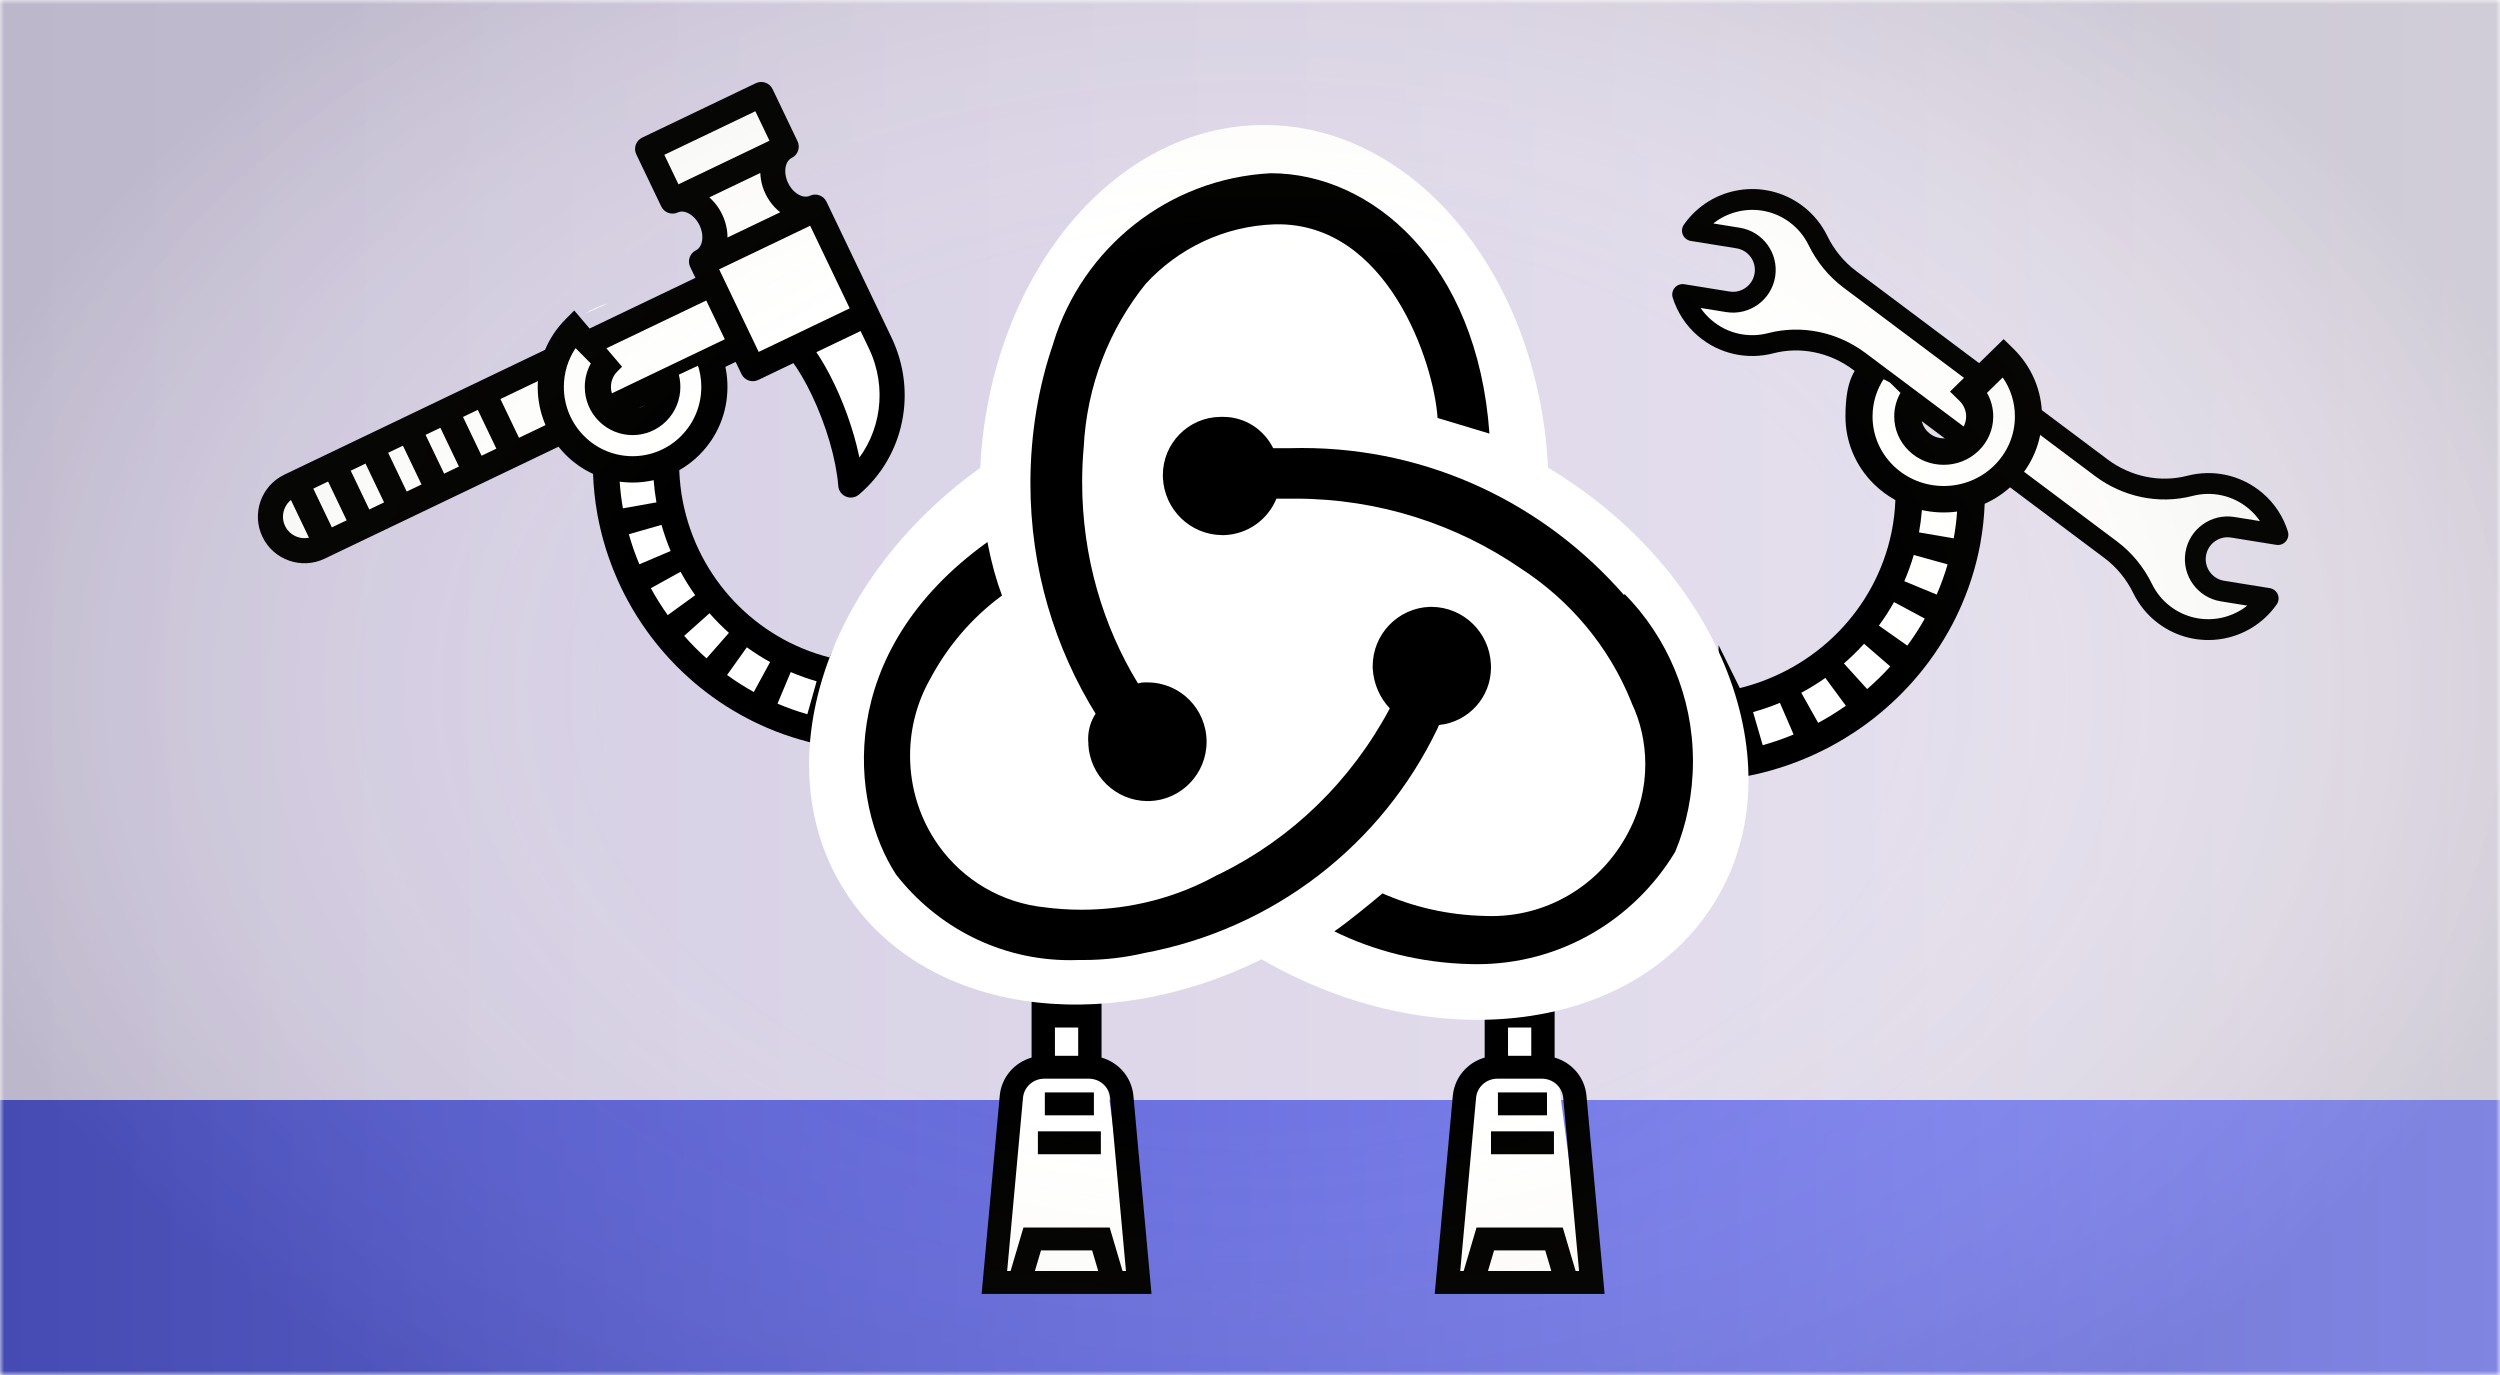<svg width="300" height="165" viewBox="0 0 300 165" fill="none" xmlns="http://www.w3.org/2000/svg">
<mask id="mask0" mask-type="alpha" maskUnits="userSpaceOnUse" x="0" y="0" width="300" height="165">
<rect width="300" height="165" fill="#C4C4C4"/>
</mask>
<g mask="url(#mask0)">
<rect width="300" height="220" fill="url(#paint0_linear)"/>
<rect y="132" width="300" height="33" fill="url(#paint1_linear)"/>
<path d="M125.539 106.117H130.251V128.055H132.607L136.141 154.611H119.649L123.183 128.055H125.539V106.117Z" fill="white"/>
<path d="M179.726 106.117H184.438V128.055H186.794L190.328 154.611H173.836L177.37 128.055H179.726V106.117Z" fill="white"/>
<path d="M131.268 131.09H125.381V133.838H131.268V131.09Z" fill="black"/>
<path d="M124.547 135.761H132.102V138.509H124.547V135.761Z" fill="black"/>
<path fill-rule="evenodd" clip-rule="evenodd" d="M133.883 103H112V104.64H123.79V126.91C121.719 127.506 120.17 129.28 119.967 131.497L117.793 155.269H138.182L136.008 131.497C135.805 129.28 134.256 127.506 132.185 126.91V104.641L133.883 103ZM126.592 126.694H129.382V123.301H126.592V126.694ZM126.592 120.474H129.382V117.081H126.592V120.474ZM126.592 114.253H129.382V110.86H126.592V114.253ZM126.592 108.033H129.382V104.64H126.592V108.033ZM124.919 150.048L124.187 152.521H131.787L131.055 150.048H124.919ZM135.116 152.521L133.216 131.741C133.096 130.43 131.994 129.442 130.65 129.442H125.324C123.981 129.442 122.878 130.431 122.758 131.742L120.858 152.521H121.269L122.814 147.301H133.161L134.706 152.521H135.116Z" fill="black"/>
<path d="M185.639 131.09H179.752V133.838H185.639V131.09Z" fill="black"/>
<path d="M178.918 135.761H186.473V138.509H178.918V135.761Z" fill="black"/>
<path fill-rule="evenodd" clip-rule="evenodd" d="M188.254 103H166.371V104.64H178.16V126.91C176.09 127.506 174.541 129.28 174.337 131.497L172.164 155.269H192.553L190.379 131.497C190.176 129.28 188.627 127.506 186.556 126.91V104.641L188.254 103ZM180.963 126.694H183.753V123.301H180.963V126.694ZM180.963 120.474H183.753V117.081H180.963V120.474ZM180.963 114.253H183.753V110.86H180.963V114.253ZM180.963 108.033H183.753V104.64H180.963V108.033ZM179.29 150.048L178.558 152.521H186.158L185.426 150.048H179.29ZM189.487 152.521L187.587 131.741C187.467 130.43 186.364 129.442 185.021 129.442H179.695C178.352 129.442 177.249 130.431 177.129 131.742L175.229 152.521H175.64L177.184 147.301H187.532L189.076 152.521H189.487Z" fill="black"/>
<path d="M208.646 90.699L207.473 83.146C212.121 82.424 219.251 79.293 222.928 75.389C226.606 71.485 229.257 62.505 229.387 59.51L236.72 60.75C235.97 67.412 233.567 74.926 227.408 81.239C223.915 84.817 216.199 89.526 208.646 90.699Z" fill="white"/>
<path d="M262.796 58.301C259.118 59.254 255.204 58.41 252.163 56.132L221.979 33.518C220.344 32.293 219.042 30.685 218.147 28.849C217.557 27.64 216.679 26.549 215.529 25.687C211.578 22.727 205.945 23.605 203.09 27.678L208.576 28.563C210.689 28.904 212.126 30.894 211.785 33.007C211.444 35.121 209.455 36.557 207.341 36.216L201.918 35.341C202.395 36.863 203.285 38.266 204.563 39.358C206.853 41.315 209.812 41.879 212.475 41.189C216.153 40.236 220.067 41.08 223.107 43.358L253.292 65.972C254.927 67.197 256.229 68.804 257.124 70.641C257.714 71.85 258.592 72.941 259.742 73.803C263.693 76.762 269.325 75.884 272.181 71.812L266.695 70.927C264.582 70.586 263.145 68.596 263.486 66.483C263.827 64.369 265.816 62.932 267.93 63.273L273.353 64.148C272.876 62.627 271.986 61.223 270.708 60.132C268.418 58.174 265.459 57.611 262.796 58.301Z" fill="white" stroke="black" stroke-width="2.5" stroke-miterlimit="10" stroke-linecap="round" stroke-linejoin="round"/>
<path d="M224.118 44.537C222.799 46.889 222.431 49.765 223.335 52.531C225.049 57.779 230.693 60.643 235.94 58.929C241.188 57.215 244.052 51.571 242.338 46.323C242.037 45.403 241.616 44.556 241.097 43.794L236.409 48.212C236.46 48.33 236.506 48.452 236.547 48.578C237.257 50.749 236.072 53.084 233.9 53.794C231.729 54.503 229.393 53.318 228.684 51.147C228.228 49.75 228.555 48.286 229.425 47.23L224.118 44.537Z" fill="white"/>
<path fill-rule="evenodd" clip-rule="evenodd" d="M206.232 93.391C207.681 93.355 208.657 93.317 208.894 93.276L209.026 93.257L209.054 93.247C210.194 93.044 211.324 92.786 212.413 92.48C213.811 92.091 215.187 91.616 216.499 91.07C217.587 90.62 218.679 90.102 219.743 89.531C220.995 88.858 222.226 88.097 223.403 87.269C224.379 86.581 225.325 85.84 226.211 85.069C227.288 84.138 228.317 83.132 229.267 82.081C230.061 81.205 230.818 80.28 231.515 79.333C232.36 78.187 233.136 76.985 233.82 75.764C234.404 74.731 234.935 73.66 235.396 72.588C235.966 71.277 236.451 69.933 236.837 68.599C237.135 67.583 237.39 66.532 237.594 65.475L237.622 65.318C237.624 65.305 237.626 65.293 237.628 65.281C237.636 65.236 237.644 65.19 237.652 65.144C237.932 63.612 238.099 62.038 238.162 60.453C239.403 59.898 240.565 59.123 241.585 58.126C243.813 55.948 245.039 53.053 245.039 49.973C245.039 46.893 243.813 43.998 241.585 41.819L240.436 40.695L233.999 46.99L235.149 48.113C235.656 48.61 235.936 49.27 235.936 49.973C235.936 50.675 235.656 51.336 235.148 51.832C234.1 52.857 232.394 52.857 231.345 51.832C230.837 51.336 230.558 50.675 230.558 49.973C230.558 49.27 230.837 48.61 231.345 48.113L223.688 43.047C222.696 44.223 221.455 45.348 221.455 49.973C221.455 53.053 222.681 55.948 224.909 58.126C225.682 58.882 226.537 59.507 227.446 60.009C227.396 61.303 227.246 62.59 226.99 63.848L226.966 63.96C225.046 73.103 217.967 80.298 208.776 82.573V82.568L206.232 77.416V88.367C207.266 88.238 207.898 88.109 207.939 87.978L208.33 90.144L208.239 90.158L208.216 90.165C208.147 90.177 207.41 90.188 206.232 90.199V93.391ZM210.37 85.45L211.525 89.422C212.796 89.068 214.041 88.638 215.23 88.144L215.234 88.142L213.59 84.34C212.547 84.769 211.474 85.143 210.37 85.45ZM216.154 83.132L218.181 86.744C219.316 86.133 220.434 85.442 221.502 84.69L219.044 81.351C218.121 81.999 217.158 82.595 216.154 83.132ZM221.271 79.614L224.057 82.689C225.038 81.841 225.971 80.929 226.833 79.974L223.688 77.251C222.932 78.086 222.125 78.874 221.271 79.614ZM225.463 75.073L228.878 77.475C229.645 76.434 230.35 75.343 230.973 74.232L230.974 74.23L227.284 72.25C226.736 73.23 226.125 74.171 225.463 75.073ZM233.712 67.725L229.65 66.597C229.336 67.675 228.956 68.725 228.517 69.744L232.402 71.349C232.921 70.155 233.36 68.939 233.711 67.729L233.712 67.725ZM226.167 45.297C225.216 46.667 224.706 48.282 224.706 49.973C224.706 52.204 225.594 54.301 227.208 55.878C230.538 59.134 235.957 59.134 239.287 55.878C240.9 54.3 241.789 52.203 241.789 49.972C241.789 48.281 241.278 46.666 240.328 45.297L238.439 47.144C238.928 47.999 239.188 48.966 239.188 49.972C239.188 51.524 238.569 52.983 237.447 54.08C235.132 56.344 231.363 56.344 229.047 54.08C227.925 52.983 227.307 51.524 227.307 49.972C227.307 48.966 227.567 47.999 228.056 47.144L226.167 45.297ZM234.449 64.6C234.642 63.549 234.772 62.474 234.852 61.389C233.448 61.577 232.015 61.516 230.629 61.209C230.558 62.108 230.442 63.002 230.282 63.885L234.448 64.604L234.449 64.6Z" fill="black"/>
<path d="M103.404 58.374C108.246 54.175 108.241 46.92 105.278 40.732L97.621 24.736C97.387 24.249 96.824 24.03 96.359 24.246C95.343 24.72 93.947 23.916 93.248 22.455C92.548 20.993 92.798 19.402 93.804 18.907C94.264 18.681 94.446 18.105 94.212 17.617L91.275 11.482C91.04 10.99 90.471 10.773 90.006 10.996L77.331 17.064C76.865 17.287 76.678 17.866 76.913 18.357L79.851 24.493C80.084 24.98 80.644 25.198 81.108 24.985C82.123 24.518 83.516 25.323 84.213 26.78C84.911 28.237 84.664 29.827 83.664 30.324C83.206 30.552 83.026 31.125 83.259 31.612L84.085 33.337L34.531 57.671C32.178 58.798 31.231 61.735 32.42 64.218C33.609 66.701 36.491 67.805 38.844 66.679L88.397 42.345L89.294 44.219C89.53 44.711 90.098 44.928 90.564 44.706L96.159 42.658C96.956 43.736 97.797 45.176 98.573 46.797C100.31 50.426 101.531 54.491 101.839 57.671C101.874 58.037 102.104 58.36 102.434 58.508C102.763 58.656 103.138 58.605 103.404 58.374Z" fill="white"/>
<path d="M102.744 58.972C107.996 54.54 109.555 47.038 106.535 40.729L98.728 24.421C98.49 23.924 97.895 23.71 97.395 23.944C96.302 24.454 94.832 23.657 94.119 22.167C93.406 20.677 93.706 19.032 94.789 18.5C95.284 18.257 95.491 17.66 95.253 17.163L92.258 10.907C92.018 10.406 91.418 10.194 90.916 10.434L77.278 16.964C76.777 17.204 76.565 17.804 76.805 18.305L79.8 24.561C80.037 25.057 80.629 25.27 81.128 25.04C82.22 24.537 83.686 25.335 84.397 26.821C85.109 28.306 84.811 29.95 83.734 30.484C83.242 30.728 83.037 31.323 83.274 31.819L84.117 33.578L34.338 57.409C31.806 58.621 30.732 61.667 31.944 64.199C33.156 66.731 36.203 67.805 38.734 66.593L88.513 42.762L89.428 44.673C89.668 45.174 90.269 45.386 90.77 45.146L95.371 42.943C96.196 44.036 97.06 45.5 97.851 47.152C99.623 50.852 100.834 55.013 101.093 58.282C101.122 58.658 101.36 58.985 101.708 59.131C102.056 59.276 102.456 59.215 102.744 58.972ZM90.878 12.683L93.004 17.124L81.18 22.785L79.054 18.344L90.878 12.683ZM86.212 25.952C85.72 24.924 84.992 24.118 84.161 23.588L91.77 19.946C91.653 20.936 91.816 22.016 92.304 23.035C92.842 24.159 93.684 25.022 94.638 25.542L86.724 29.331C86.908 28.273 86.755 27.086 86.212 25.952ZM36.93 58.399L39.606 57.117L42.265 62.672L39.589 63.953L36.93 58.399ZM46.756 60.522L44.08 61.803L41.421 56.249L44.097 54.967L46.756 60.522ZM45.912 54.099L48.588 52.817L51.247 58.372L48.571 59.653L45.912 54.099ZM53.062 57.503L50.402 51.949L53.079 50.667L55.738 56.222L53.062 57.503ZM57.553 55.353L54.893 49.799L57.57 48.517L60.229 54.072L57.553 55.353ZM33.759 63.331C33.04 61.83 33.652 60.034 35.117 59.272L37.772 64.817C36.26 65.481 34.477 64.831 33.759 63.331ZM62.044 53.203L59.384 47.649L84.985 35.392L87.644 40.947L62.044 53.203ZM90.808 42.897L85.632 32.084L97.456 26.424L102.632 37.236L90.808 42.897ZM99.666 46.284C98.884 44.651 98.053 43.217 97.223 42.065L103.504 39.057L104.72 41.598C107.055 46.474 106.248 52.164 102.839 56.066C102.319 52.98 101.187 49.462 99.666 46.284Z" fill="black" stroke="black"/>
<path d="M72.977 36.387C71.974 36.666 71.035 37.097 70.187 37.655L72.977 36.387Z" fill="white"/>
<path d="M68.909 38.653C66.933 40.472 65.696 43.08 65.696 45.977C65.696 51.473 70.151 55.929 75.648 55.929C81.144 55.929 85.6 51.473 85.6 45.977C85.6 45.013 85.463 44.081 85.207 43.2L79.404 45.931C79.416 46.059 79.423 46.189 79.423 46.32C79.423 48.594 77.579 50.438 75.305 50.438C73.03 50.438 71.186 48.594 71.186 46.32C71.186 44.857 71.949 43.573 73.098 42.842L68.909 38.653Z" fill="white"/>
<path d="M72.721 55.343H80.331C80.331 60.027 82.322 67.52 85.6 71.735C88.878 75.95 97.308 79.931 100.235 80.517L97.894 87.542C91.454 85.785 84.429 82.273 79.16 75.248C76.173 71.265 72.721 62.954 72.721 55.343Z" fill="white"/>
<path fill-rule="evenodd" clip-rule="evenodd" d="M78.445 45.865C78.486 46.049 78.506 46.239 78.506 46.432C78.506 47.132 78.236 47.789 77.746 48.284C76.733 49.304 75.086 49.304 74.074 48.284C73.583 47.789 73.314 47.132 73.314 46.432C73.314 45.733 73.583 45.076 74.074 44.581L74.645 44.005L68.909 37.257L67.859 38.315C65.709 40.483 64.525 43.366 64.525 46.432C64.525 49.499 65.709 52.382 67.859 54.55C68.844 55.543 69.966 56.315 71.164 56.867C71.225 58.445 71.386 60.012 71.657 61.538L71.671 61.622L71.686 61.711L71.713 61.867C71.91 62.919 72.156 63.966 72.443 64.978C72.816 66.306 73.285 67.644 73.835 68.949C74.28 70.016 74.792 71.082 75.356 72.111C76.017 73.326 76.766 74.523 77.582 75.664C78.255 76.608 78.986 77.528 79.752 78.4C80.669 79.447 81.662 80.449 82.703 81.376C83.558 82.143 84.472 82.881 85.414 83.566C86.55 84.39 87.738 85.148 88.947 85.817C89.975 86.386 91.028 86.902 92.079 87.35C93.346 87.893 94.674 88.366 96.024 88.754C97.075 89.058 98.166 89.316 99.266 89.518L99.294 89.527L99.421 89.547C99.651 89.587 100.592 89.626 101.992 89.661V86.483C100.854 86.472 100.142 86.461 100.076 86.45L100.053 86.442L99.966 86.429L100.343 84.272C100.383 84.402 100.993 84.531 101.992 84.659V73.755L99.536 78.885V78.891C90.661 76.626 83.828 69.461 81.974 60.359L81.951 60.248C81.703 58.995 81.559 57.713 81.51 56.425C82.388 55.925 83.214 55.302 83.96 54.55C86.111 52.382 87.295 49.499 87.295 46.432C87.295 45.027 87.046 43.66 86.57 42.383L83.676 43.624C83.991 44.513 84.156 45.46 84.156 46.432C84.156 48.654 83.298 50.742 81.74 52.312C78.525 55.553 73.293 55.553 70.078 52.312C68.52 50.741 67.663 48.653 67.663 46.432C67.663 44.748 68.156 43.14 69.073 41.777L70.897 43.616C70.425 44.467 70.174 45.43 70.174 46.432C70.174 47.977 70.771 49.429 71.854 50.521C74.089 52.776 77.728 52.776 79.965 50.521C81.048 49.429 81.644 47.977 81.644 46.432C81.644 45.806 81.546 45.195 81.358 44.617L78.445 45.865ZM96.882 85.709L97.997 81.754C96.931 81.449 95.894 81.077 94.888 80.649L93.301 84.435L93.305 84.437C94.453 84.929 95.655 85.357 96.882 85.709ZM90.455 83.043L92.412 79.447C91.443 78.913 90.513 78.319 89.621 77.674L87.249 80.998C88.28 81.747 89.359 82.435 90.455 83.043ZM84.782 79.005L87.472 75.944C86.648 75.208 85.868 74.423 85.139 73.591L82.102 76.303C82.934 77.253 83.835 78.162 84.782 79.005ZM80.128 73.815L83.424 71.423C82.785 70.525 82.196 69.588 81.666 68.612L78.104 70.584L78.105 70.586C78.707 71.692 79.387 72.778 80.128 73.815ZM79.382 62.984L75.461 64.108L75.462 64.111C75.8 65.316 76.224 66.527 76.725 67.716L80.476 66.117C80.052 65.103 79.685 64.058 79.382 62.984ZM74.36 57.799C74.437 58.879 74.563 59.949 74.749 60.996L74.75 61L78.772 60.284C78.617 59.404 78.506 58.515 78.438 57.62C77.099 57.925 75.716 57.986 74.36 57.799Z" fill="black"/>
<g filter="url(#filter0_d)">
<path d="M185.769 54.12C184.626 31.163 169.809 13 151.699 13C133.581 13 118.759 31.179 117.627 54.15C98.936 67.514 91.66 89.788 101.442 105.025C110.729 119.492 132.186 122.62 151.392 113.115C172.084 125.087 196.373 121.96 205.939 105.963C215.609 89.793 206.579 66.593 185.769 54.12Z" fill="white"/>
<path d="M172.682 85C176.196 84.648 178.919 81.69 178.919 78.096C178.919 77.953 178.915 77.811 178.907 77.669V77.688C178.722 73.88 175.625 70.863 171.82 70.824H171.564C167.755 70.966 164.721 74.102 164.721 77.949C164.721 78.036 164.721 78.123 164.725 78.214V78.202C164.828 80.073 165.591 81.749 166.779 83.015L166.775 83.011C162.105 91.765 154.967 98.669 146.298 102.904L146.027 103.023C141.336 105.633 135.741 107.167 129.787 107.167C128.28 107.167 126.793 107.068 125.341 106.878L125.514 106.898C120.159 106.38 115.547 103.561 112.619 99.448L112.584 99.393C110.471 96.407 109.208 92.691 109.208 88.673C109.208 85.364 110.066 82.255 111.573 79.559L111.525 79.654C113.678 75.557 116.613 72.149 120.159 69.523L120.241 69.468C119.568 67.676 118.966 65.517 118.541 63.299L118.498 63.038C100.071 76.281 101.94 94.395 107.535 102.956C112.427 109.227 119.966 113.221 128.434 113.221C128.819 113.221 129.201 113.213 129.583 113.197H129.528C129.665 113.201 129.831 113.201 129.996 113.201C132.542 113.201 135.017 112.904 137.393 112.347L137.173 112.39C152.944 109.488 165.859 99.274 172.485 85.447L172.611 85.154L172.682 85Z" fill="black"/>
<path d="M194.875 69.397C185.419 58.562 171.619 51.761 156.234 51.761C155.766 51.761 155.293 51.769 154.829 51.781H154.9H152.783C151.669 49.538 149.399 48.024 146.778 48.024C146.7 48.024 146.625 48.024 146.546 48.028H146.558H146.404C142.603 48.083 139.542 51.191 139.542 55.019C139.542 55.134 139.546 55.244 139.55 55.355V55.339C139.727 59.147 142.824 62.172 146.633 62.212H146.943C149.753 62.101 152.126 60.345 153.149 57.886L153.165 57.838H155.466C165.516 57.85 174.842 60.95 182.554 66.253L182.389 66.146C188.413 70.021 193.065 75.589 195.736 82.18L195.819 82.41C196.842 84.553 197.436 87.068 197.436 89.721C197.436 92.528 196.771 95.178 195.587 97.519L195.63 97.42C192.573 103.691 186.269 107.93 178.981 107.93C178.714 107.93 178.45 107.926 178.187 107.914H178.226C173.752 107.819 169.53 106.831 165.701 105.119L165.906 105.202C164.414 106.451 161.928 108.507 160.121 109.761C164.898 112.118 170.502 113.553 176.424 113.691H176.471C176.703 113.699 176.975 113.703 177.246 113.703C187.288 113.703 196.083 108.345 200.958 100.322L201.029 100.2C202.375 96.993 203.154 93.268 203.154 89.357C203.154 81.528 200.021 74.434 194.949 69.274L194.953 69.278L194.894 69.404L194.875 69.397Z" fill="black"/>
<path d="M130.594 87.257C130.767 91.069 133.872 94.102 137.688 94.13H137.94C141.749 93.999 144.791 90.86 144.791 87.012C144.791 83.098 141.647 79.918 137.755 79.891H137.492C137.452 79.887 137.405 79.887 137.362 79.887C137.075 79.887 136.799 79.93 136.539 80.017L136.559 80.013C132.349 73.129 129.858 64.79 129.858 55.865C129.858 54.426 129.921 53.002 130.051 51.599L130.039 51.78C130.397 44.244 133.152 37.415 137.543 31.982L137.496 32.045C141.395 27.81 146.888 25.113 153.015 24.916H153.05C166.476 24.663 172.076 41.476 172.508 48.158L178.733 50.029C177.285 29.542 164.607 18.787 152.484 18.787C140.16 19.431 129.933 27.763 126.427 39.076L126.372 39.281C124.648 44.271 123.649 50.021 123.649 56.004C123.649 66.237 126.565 75.786 131.601 83.857L131.475 83.639C130.913 84.493 130.578 85.541 130.578 86.668C130.578 86.878 130.59 87.084 130.614 87.285L130.61 87.261L130.594 87.257Z" fill="black"/>
</g>
<rect width="300" height="165" fill="url(#paint2_radial)"/>
</g>
<defs>
<filter id="filter0_d" x="93.091" y="11" width="120.727" height="115.38" filterUnits="userSpaceOnUse" color-interpolation-filters="sRGB">
<feFlood flood-opacity="0" result="BackgroundImageFix"/>
<feColorMatrix in="SourceAlpha" type="matrix" values="0 0 0 0 0 0 0 0 0 0 0 0 0 0 0 0 0 0 127 0"/>
<feOffset dy="2"/>
<feGaussianBlur stdDeviation="2"/>
<feColorMatrix type="matrix" values="0 0 0 0 0 0 0 0 0 0 0 0 0 0 0 0 0 0 0.25 0"/>
<feBlend mode="normal" in2="BackgroundImageFix" result="effect1_dropShadow"/>
<feBlend mode="normal" in="SourceGraphic" in2="effect1_dropShadow" result="shape"/>
</filter>
<linearGradient id="paint0_linear" x1="0" y1="110" x2="300" y2="110" gradientUnits="userSpaceOnUse">
<stop stop-color="#D3CCE3"/>
<stop offset="1" stop-color="#E9E4F0"/>
</linearGradient>
<linearGradient id="paint1_linear" x1="0" y1="148.5" x2="300" y2="148.5" gradientUnits="userSpaceOnUse">
<stop stop-color="#4E54C8"/>
<stop offset="1" stop-color="#8F94FB"/>
</linearGradient>
<radialGradient id="paint2_radial" cx="0" cy="0" r="1" gradientUnits="userSpaceOnUse" gradientTransform="translate(150 82.5) rotate(179.822) scale(160.501 108.572)">
<stop offset="0.478" stop-color="#F6EEBA" stop-opacity="0"/>
<stop offset="1" stop-opacity="0.1"/>
</radialGradient>
</defs>
</svg>
